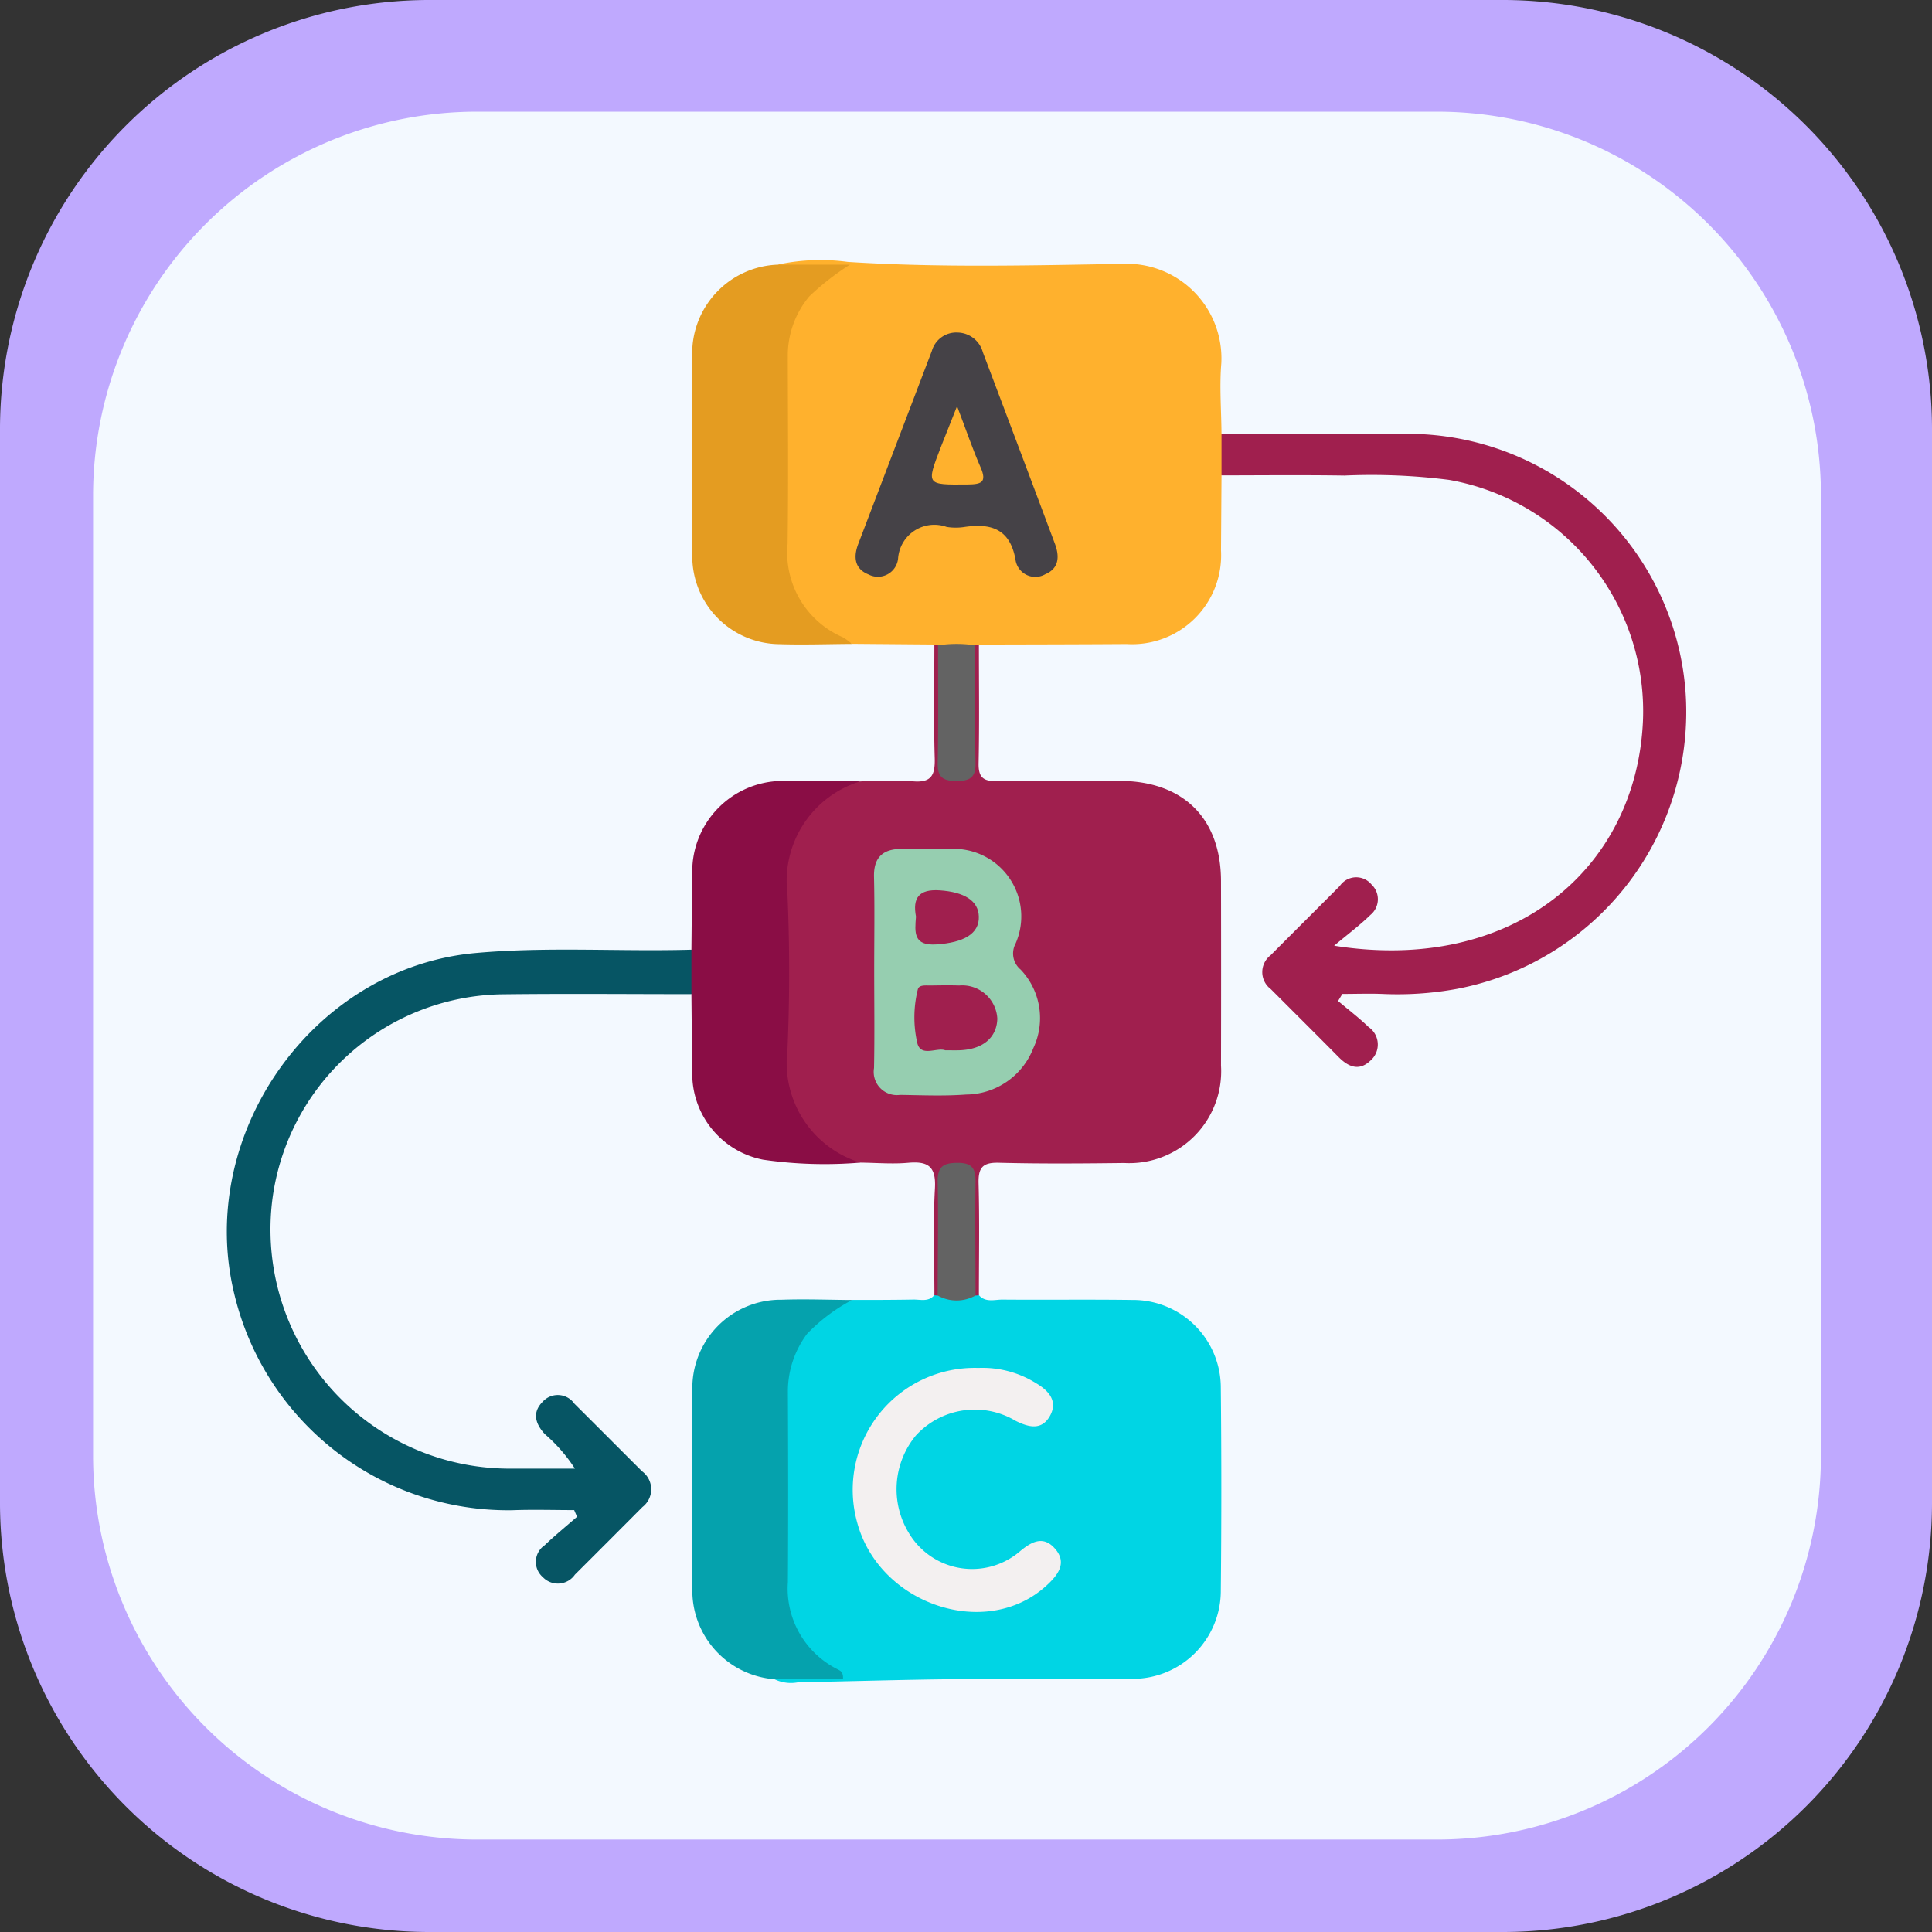 <svg xmlns="http://www.w3.org/2000/svg" xmlns:xlink="http://www.w3.org/1999/xlink" width="99" height="99" viewBox="0 0 99 99">
  <rect x="0" y="0" width="99" height="99" fill="#333333" stroke="none"/>
  <defs>
    <clipPath id="clip-path">
      <rect id="Rectangle_401223" data-name="Rectangle 401223" width="99" height="99" transform="translate(0)" fill="#a01f4e"/>
    </clipPath>
    <clipPath id="clip-path-2">
      <rect id="Rectangle_401223-2" data-name="Rectangle 401223" width="88.539" height="88.539" fill="#f3f9ff"/>
    </clipPath>
  </defs>
  <g id="Group_1102428" data-name="Group 1102428" transform="translate(-619.921 -5755.871)">
    <g id="Group_1100724" data-name="Group 1100724" transform="translate(619.921 5755.871)">
      <g id="Group_1099654" data-name="Group 1099654" transform="translate(0 0)">
        <g id="Group_1099652" data-name="Group 1099652" clip-path="url(#clip-path)">
          <path id="Path_873521" data-name="Path 873521" d="M99,77.066A22,22,0,0,1,77.066,99H21.934A22,22,0,0,1,0,77.066V21.933A22,22,0,0,1,21.934,0H77.066A22,22,0,0,1,99,21.934Z" transform="translate(0)" fill="#bfa9fe"/>
        </g>
      </g>
      <g id="Group_1099659" data-name="Group 1099659" transform="translate(4.77 5.723)">
        <g id="Group_1099652-2" data-name="Group 1099652" transform="translate(0 0)" clip-path="url(#clip-path-2)">
          <path id="Path_873521-2" data-name="Path 873521" d="M88.539,68.922A19.674,19.674,0,0,1,68.923,88.539H19.616A19.674,19.674,0,0,1,0,68.922V19.616A19.674,19.674,0,0,1,19.616,0H68.923A19.674,19.674,0,0,1,88.539,19.616Z" fill="#f3f9ff"/>
        </g>
      </g>
    </g>
    <g id="Group_1100725" data-name="Group 1100725" transform="translate(636.343 5771.293)">
      <rect id="Rectangle_401104" data-name="Rectangle 401104" width="68" height="69" fill="none"/>
      <g id="Group_1104015" data-name="Group 1104015" transform="translate(-3646.883 -2397.175)">
        <path id="Path_878392" data-name="Path 878392" d="M3772.552,2621.634c.341.391.8.225,1.206.228,2.216.018,4.433-.013,6.649.018a4.5,4.5,0,0,1,4.542,4.5q.053,5.19,0,10.381a4.515,4.515,0,0,1-4.517,4.535c-3.072.034-6.144-.011-9.215.018-2.64.025-5.278.112-7.918.157a1.947,1.947,0,0,1-1.246-.167c.821-.684,1.79-.258,2.719-.4a5.2,5.2,0,0,1-2.369-4.706c.029-3.11.011-6.22.005-9.331a5.688,5.688,0,0,1,.544-2.6,4.2,4.2,0,0,1,3.1-2.388c1.044,0,2.09,0,3.134-.019.37-.008.786.136,1.085-.229a.511.511,0,0,1,.292-.1,6.515,6.515,0,0,0,1.7-.005A.516.516,0,0,1,3772.552,2621.634Z" transform="translate(-91.931 -173.515)" fill="#00d5e4"/>
        <path id="Path_878393" data-name="Path 878393" d="M3785.693,2406.113q-.013,1.921-.026,3.842a4.56,4.56,0,0,1-4.837,4.8c-2.523.018-5.046.019-7.569.027a1.208,1.208,0,0,1-.315.192,3.8,3.8,0,0,1-1.652,0,1.2,1.2,0,0,1-.313-.195l-4.221-.035c-2.553-.829-3.619-2.272-3.635-5q-.027-4.787,0-9.574a4.88,4.88,0,0,1,2.394-4.452c-.838-.16-1.783.293-2.544-.412a10.455,10.455,0,0,1,3.573-.132c4.688.3,9.38.179,14.065.1a4.85,4.85,0,0,1,5.07,5.091c-.1,1.194,0,2.4.009,3.6A1.8,1.8,0,0,1,3785.693,2406.113Z" transform="translate(-92.639)" fill="#ffb12d"/>
        <path id="Path_878394" data-name="Path 878394" d="M3771.377,2479.33a.7.7,0,0,1,.188.041c.461.425.376,1,.387,1.529.028,1.36-.024,2.721.03,4.081.015.378.024.856.593.809.47-.038.466-.471.479-.809.052-1.36,0-2.721.029-4.081.011-.533-.073-1.1.387-1.529a.717.717,0,0,1,.189-.041c0,2.025.027,4.049-.015,6.073-.015.721.222.937.933.924,2.1-.04,4.2-.021,6.307-.012,3.247.013,5.174,1.921,5.181,5.13q.01,4.73,0,9.459a4.709,4.709,0,0,1-4.966,4.992c-2.141.026-4.284.043-6.424-.013-.84-.022-1.054.266-1.032,1.064.051,1.906.016,3.814.016,5.722a.871.871,0,0,1-.169.017c-.487-.406-.395-.978-.407-1.506-.032-1.314.024-2.629-.032-3.943-.016-.375-.023-.852-.588-.806-.468.039-.461.47-.475.806-.054,1.313,0,2.629-.032,3.943-.013.528.08,1.1-.408,1.506a.852.852,0,0,1-.169-.017c0-1.825-.075-3.655.027-5.474.064-1.129-.356-1.4-1.375-1.31-.807.072-1.627,0-2.442-.009a4.718,4.718,0,0,1-4.051-4.768q-.082-5,0-10a4.715,4.715,0,0,1,4.052-4.766,26.313,26.313,0,0,1,2.669-.007c.969.09,1.162-.315,1.136-1.188C3771.338,2483.207,3771.377,2481.268,3771.377,2479.33Z" transform="translate(-93.037 -64.548)" fill="#a01f4e"/>
        <path id="Path_878395" data-name="Path 878395" d="M3665.89,2548.49c-3.268,0-6.536-.032-9.8.01a12.066,12.066,0,0,0-11.687,10.634,12.256,12.256,0,0,0,12.218,13.67h3.3a8.228,8.228,0,0,0-1.544-1.771c-.486-.53-.652-1.1-.118-1.646a1.04,1.04,0,0,1,1.636.091c1.159,1.151,2.311,2.31,3.468,3.463a1.144,1.144,0,0,1,.022,1.828q-1.729,1.737-3.464,3.467a1.063,1.063,0,0,1-1.642.13,1.032,1.032,0,0,1,.089-1.634c.533-.509,1.106-.976,1.662-1.461l-.147-.342c-1.056,0-2.113-.034-3.167.006a14.422,14.422,0,0,1-14.262-11.133c-1.948-8.148,4.042-16.662,12.365-17.418,3.69-.335,7.384-.067,11.074-.172A1.707,1.707,0,0,1,3665.89,2548.49Z" transform="translate(0 -115.795)" fill="#065564"/>
        <path id="Path_878396" data-name="Path 878396" d="M3860.169,2435.213q0-1.069,0-2.137c3.153,0,6.305-.02,9.458.007a14.282,14.282,0,0,1,14.312,13.116,14.448,14.448,0,0,1-11.7,15.325,16.913,16.913,0,0,1-3.836.26c-.68-.026-1.361,0-2.042,0l-.219.361c.523.443,1.072.86,1.564,1.335a1.089,1.089,0,0,1,.079,1.734c-.577.545-1.13.3-1.627-.207-1.149-1.162-2.309-2.314-3.464-3.471a1.086,1.086,0,0,1-.012-1.731c1.18-1.186,2.367-2.365,3.548-3.552a1.017,1.017,0,0,1,1.626-.075,1.039,1.039,0,0,1-.062,1.564c-.518.508-1.105.944-1.854,1.571,9.157,1.452,15.495-3.926,15.825-11.534a12.036,12.036,0,0,0-9.94-12.336,31.421,31.421,0,0,0-5.353-.221C3864.372,2435.189,3862.27,2435.211,3860.169,2435.213Z" transform="translate(-167.115 -29.1)" fill="#a01f4e"/>
        <path id="Path_878397" data-name="Path 878397" d="M3743.947,2520.084q0-1.14,0-2.279c.014-1.322.023-2.643.042-3.965a4.646,4.646,0,0,1,4.539-4.681c1.358-.054,2.721.009,4.083.02a5.331,5.331,0,0,0-3.744,5.747c.118,2.677.118,5.366,0,8.042a5.336,5.336,0,0,0,3.742,5.748,21.919,21.919,0,0,1-4.992-.15,4.49,4.49,0,0,1-3.627-4.516C3743.969,2522.728,3743.96,2521.406,3743.947,2520.084Z" transform="translate(-78.056 -87.389)" fill="#8a0d45"/>
        <path id="Path_878398" data-name="Path 878398" d="M3748.507,2396.035h3.679a13.458,13.458,0,0,0-2.087,1.628,4.738,4.738,0,0,0-1.1,3c.005,3.229.036,6.458-.01,9.685a4.723,4.723,0,0,0,2.834,4.783,2.938,2.938,0,0,1,.462.339c-1.241.007-2.483.052-3.722.012a4.506,4.506,0,0,1-4.458-4.57c-.022-3.374-.014-6.748,0-10.123A4.55,4.55,0,0,1,3748.507,2396.035Z" transform="translate(-78.17 -0.721)" fill="#e49c21"/>
        <path id="Path_878399" data-name="Path 878399" d="M3752.291,2622.917a9.161,9.161,0,0,0-2.3,1.729,4.923,4.923,0,0,0-.987,2.923c.015,3.266.021,6.531,0,9.8a4.623,4.623,0,0,0,2.561,4.479c.131.07.284.129.264.5h-3.531a4.559,4.559,0,0,1-4.187-4.731q-.019-5.008,0-10.014a4.527,4.527,0,0,1,4.577-4.7C3749.884,2622.861,3751.088,2622.908,3752.291,2622.917Z" transform="translate(-78.17 -174.549)" fill="#05a2ad"/>
        <path id="Path_878400" data-name="Path 878400" d="M3785.737,2637.885a5.176,5.176,0,0,1,2.949.778c.665.39,1.154.94.7,1.713-.419.706-1.06.559-1.733.224a4.093,4.093,0,0,0-5.118.748,4.316,4.316,0,0,0-.358,5,3.77,3.77,0,0,0,5.655.964c.6-.508,1.21-.862,1.818-.181.66.739.163,1.368-.417,1.9-3.077,2.83-8.583.99-9.71-3.24A6.248,6.248,0,0,1,3785.737,2637.885Z" transform="translate(-105.142 -186.036)" fill="#f3f0f0"/>
        <path id="Path_878401" data-name="Path 878401" d="M3797.933,2599.756c0-1.94.041-3.881,0-5.819-.017-.8.305-.976,1.031-.978.742,0,.919.3.91.978-.026,1.939,0,3.88,0,5.819A1.977,1.977,0,0,1,3797.933,2599.756Z" transform="translate(-119.424 -151.619)" fill="#636363"/>
        <path id="Path_878402" data-name="Path 878402" d="M3785.184,2410.922a1.367,1.367,0,0,1,1.285,1.012q1.852,4.895,3.688,9.8c.25.662.218,1.275-.493,1.573a1.025,1.025,0,0,1-1.527-.777c-.287-1.548-1.25-1.843-2.594-1.649a2.928,2.928,0,0,1-.93,0,1.863,1.863,0,0,0-2.489,1.633,1.04,1.04,0,0,1-1.52.8c-.715-.286-.773-.9-.519-1.562q1.885-4.945,3.771-9.89A1.3,1.3,0,0,1,3785.184,2410.922Z" transform="translate(-105.644 -12.128)" fill="#454247"/>
        <path id="Path_878403" data-name="Path 878403" d="M3799.865,2479.265c0,2.013-.021,4.026.018,6.038.014.743-.3.912-.97.912s-.985-.17-.97-.912c.04-2.012.017-4.025.019-6.038A6.229,6.229,0,0,1,3799.865,2479.265Z" transform="translate(-119.433 -64.443)" fill="#636363"/>
        <path id="Path_878404" data-name="Path 878404" d="M3784,2530.307c0-1.594.027-3.189-.01-4.783-.023-1,.46-1.424,1.4-1.432.856-.007,1.712-.019,2.567,0a3.463,3.463,0,0,1,3.283,4.863,1.071,1.071,0,0,0,.265,1.324,3.609,3.609,0,0,1,.65,4.022,3.726,3.726,0,0,1-3.449,2.379c-1.122.085-2.255.035-3.382.018a1.188,1.188,0,0,1-1.333-1.377C3784.024,2533.652,3784,2531.979,3784,2530.307Z" transform="translate(-108.743 -98.841)" fill="#96ceb0"/>
        <path id="Path_878405" data-name="Path 878405" d="M3797.97,2427.065c.48,1.26.8,2.211,1.2,3.122.354.8.027.885-.677.891-2.107.017-2.108.04-1.353-1.92C3797.373,2428.56,3797.613,2427.966,3797.97,2427.065Z" transform="translate(-118.467 -24.499)" fill="#ffb12d"/>
        <path id="Path_878406" data-name="Path 878406" d="M3794.409,2557.366c-.42-.164-1.248.37-1.43-.372a5.91,5.91,0,0,1,.027-2.748c.057-.239.389-.2.616-.2.5-.006,1.005-.017,1.507,0a1.8,1.8,0,0,1,1.951,1.706c-.031.99-.774,1.591-2,1.615C3794.887,2557.37,3794.693,2557.366,3794.409,2557.366Z" transform="translate(-115.514 -121.794)" fill="#a01f4e"/>
        <path id="Path_878407" data-name="Path 878407" d="M3793.031,2534.539c-.177-.935.127-1.42,1.221-1.345,1.233.084,1.98.52,2,1.345.025.89-.79,1.332-2.17,1.425C3792.888,2536.045,3792.967,2535.348,3793.031,2534.539Z" transform="translate(-115.633 -105.817)" fill="#a01f4e"/>
      </g>
    </g>
  </g>
</svg>
